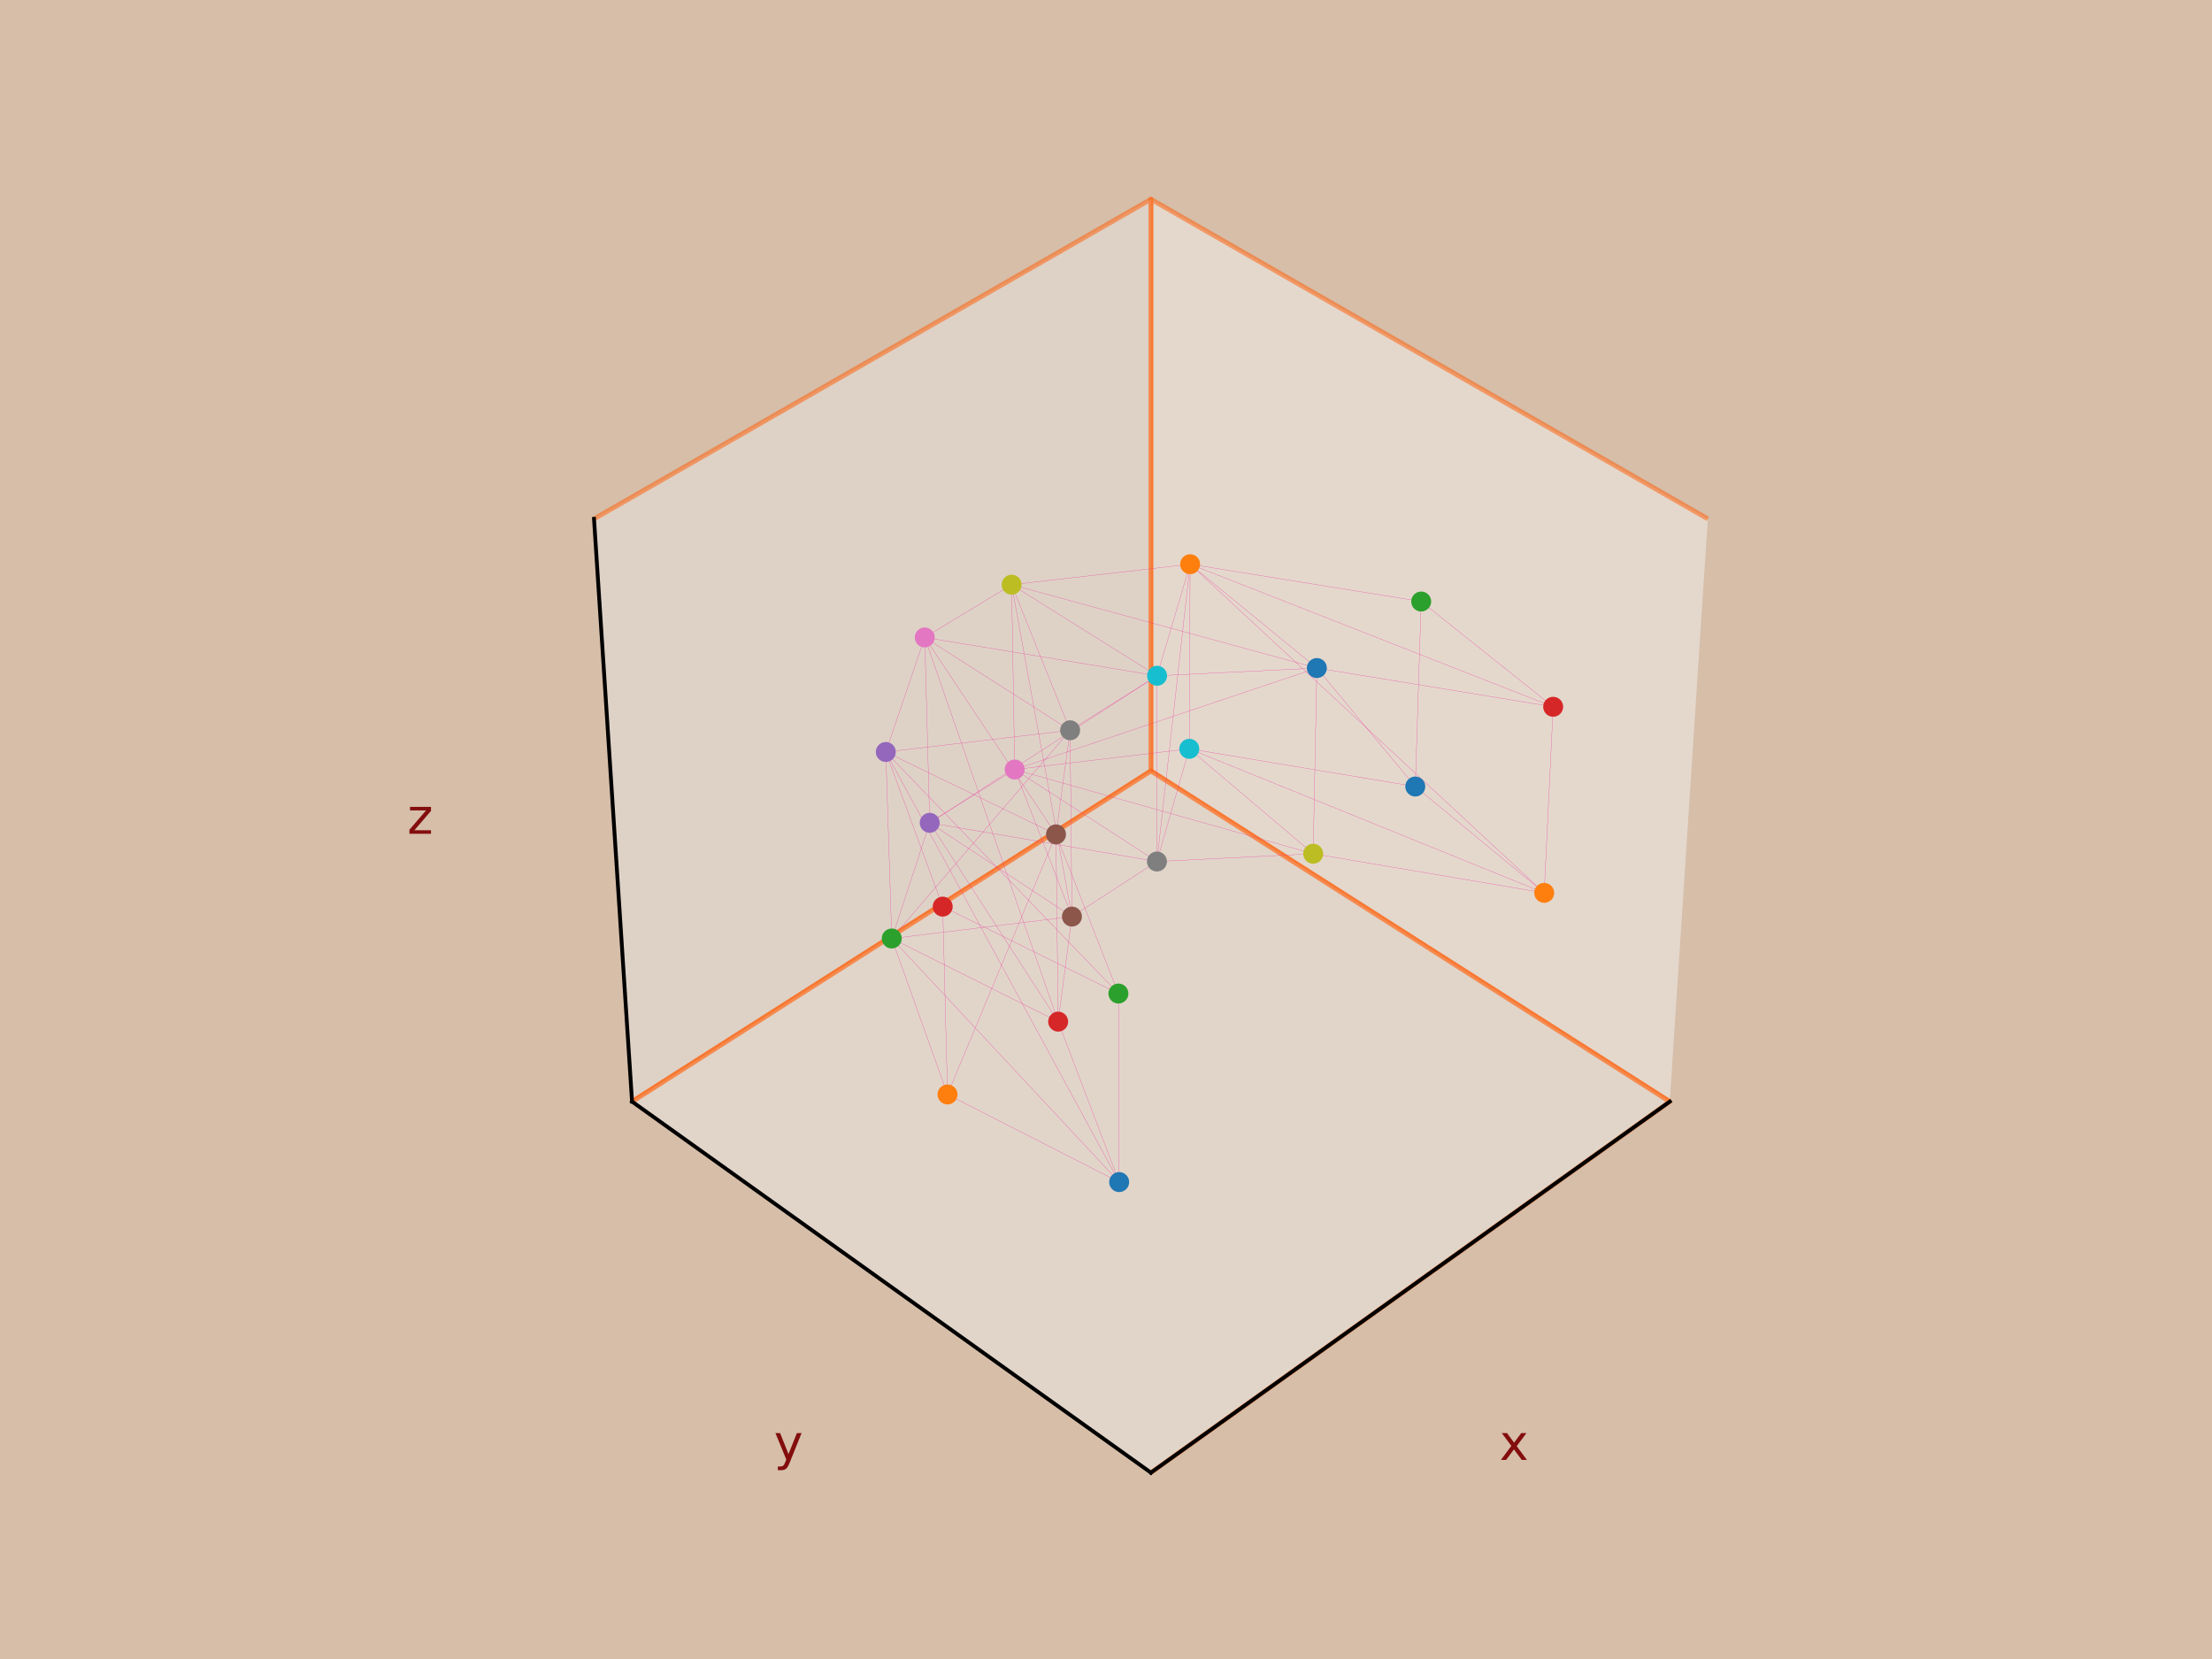 <?xml version="1.0" encoding="utf-8" standalone="no"?>
<!DOCTYPE svg PUBLIC "-//W3C//DTD SVG 1.1//EN"
  "http://www.w3.org/Graphics/SVG/1.1/DTD/svg11.dtd">
<svg xmlns:xlink="http://www.w3.org/1999/xlink" width="460.8pt" height="345.6pt" viewBox="0 0 460.8 345.6" xmlns="http://www.w3.org/2000/svg" version="1.1">
 <defs>
  <style type="text/css">*{stroke-linejoin: round; stroke-linecap: butt}</style>
 </defs>
 <g id="figure_1">
  <g id="patch_1">
   <path d="M 0 345.6 
L 460.8 345.6 
L 460.8 0 
L 0 0 
z
" style="fill: #d6bea9"/>
  </g>
  <g id="patch_2">
   <path d="M 103.104 307.584 
L 369.216 307.584 
L 369.216 41.472 
L 103.104 41.472 
z
" style="fill: #d6bea9"/>
  </g>
  <g id="pane3d_1">
   <g id="patch_3">
    <path d="M 347.844 229.481 
L 239.756 160.598 
L 239.756 41.515 
L 355.769 108.091 
" style="fill: #f2f2f2; opacity: 0.5; stroke: #ff5b00; stroke-linejoin: miter"/>
   </g>
  </g>
  <g id="pane3d_2">
   <g id="patch_4">
    <path d="M 131.668 229.481 
L 239.756 160.598 
L 239.756 41.515 
L 123.744 108.091 
" style="fill: #e6e6e6; opacity: 0.5; stroke: #ff5b00; stroke-linejoin: miter"/>
   </g>
  </g>
  <g id="pane3d_3">
   <g id="patch_5">
    <path d="M 239.756 306.778 
L 347.844 229.481 
L 239.756 160.598 
L 131.668 229.481 
" style="fill: #ececec; opacity: 0.5; stroke: #ff5b00; stroke-linejoin: miter"/>
   </g>
  </g>
  <g id="axis3d_1">
   <g id="line2d_1">
    <path d="M 347.844 229.481 
L 239.756 306.778 
" style="fill: none; stroke: #000000; stroke-width: 0.8; stroke-linecap: square"/>
   </g>
   <g id="text_1">
    <!-- x -->
    <g style="fill: #830d0d" transform="translate(312.366 304.134)scale(0.1 -0.1)">
     <defs>
      <path id="DejaVuSans-78" d="M 3513 3500 
L 2247 1797 
L 3578 0 
L 2900 0 
L 1881 1375 
L 863 0 
L 184 0 
L 1544 1831 
L 300 3500 
L 978 3500 
L 1906 2253 
L 2834 3500 
L 3513 3500 
z
" transform="scale(0.016)"/>
     </defs>
     <use xlink:href="#DejaVuSans-78"/>
    </g>
   </g>
  </g>
  <g id="axis3d_2">
   <g id="line2d_2">
    <path d="M 131.668 229.481 
L 239.756 306.778 
" style="fill: none; stroke: #000000; stroke-width: 0.8; stroke-linecap: square"/>
   </g>
   <g id="text_2">
    <!-- y -->
    <g style="fill: #830d0d" transform="translate(161.228 304.134)scale(0.1 -0.1)">
     <defs>
      <path id="DejaVuSans-79" d="M 2059 -325 
Q 1816 -950 1584 -1140 
Q 1353 -1331 966 -1331 
L 506 -1331 
L 506 -850 
L 844 -850 
Q 1081 -850 1212 -737 
Q 1344 -625 1503 -206 
L 1606 56 
L 191 3500 
L 800 3500 
L 1894 763 
L 2988 3500 
L 3597 3500 
L 2059 -325 
z
" transform="scale(0.016)"/>
     </defs>
     <use xlink:href="#DejaVuSans-79"/>
    </g>
   </g>
  </g>
  <g id="axis3d_3">
   <g id="line2d_3">
    <path d="M 131.668 229.481 
L 123.744 108.091 
" style="fill: none; stroke: #000000; stroke-width: 0.8; stroke-linecap: square"/>
   </g>
   <g id="text_3">
    <!-- z -->
    <g style="fill: #830d0d" transform="translate(84.85 173.691)scale(0.1 -0.1)">
     <defs>
      <path id="DejaVuSans-7a" d="M 353 3500 
L 3084 3500 
L 3084 2975 
L 922 459 
L 3084 459 
L 3084 0 
L 275 0 
L 275 525 
L 2438 3041 
L 353 3041 
L 353 3500 
z
" transform="scale(0.016)"/>
     </defs>
     <use xlink:href="#DejaVuSans-7a"/>
    </g>
   </g>
  </g>
  <g id="axes_1">
   <g id="line2d_4">
    <path d="M 233.143 246.249 
L 197.385 227.998 
" clip-path="url(#pd66c2c685b)" style="fill: none; stroke: #ec2997; stroke-width: 0.05; stroke-linecap: square"/>
   </g>
   <g id="line2d_5">
    <path d="M 197.385 227.998 
L 185.772 195.504 
" clip-path="url(#pd66c2c685b)" style="fill: none; stroke: #ec2997; stroke-width: 0.05; stroke-linecap: square"/>
   </g>
   <g id="line2d_6">
    <path d="M 233.143 246.249 
L 185.772 195.504 
" clip-path="url(#pd66c2c685b)" style="fill: none; stroke: #ec2997; stroke-width: 0.05; stroke-linecap: square"/>
   </g>
   <g id="line2d_7">
    <path d="M 233.143 246.249 
L 220.435 212.823 
" clip-path="url(#pd66c2c685b)" style="fill: none; stroke: #ec2997; stroke-width: 0.05; stroke-linecap: square"/>
   </g>
   <g id="line2d_8">
    <path d="M 220.435 212.823 
L 185.772 195.504 
" clip-path="url(#pd66c2c685b)" style="fill: none; stroke: #ec2997; stroke-width: 0.05; stroke-linecap: square"/>
   </g>
   <g id="line2d_9">
    <path d="M 185.772 195.504 
L 193.677 171.409 
" clip-path="url(#pd66c2c685b)" style="fill: none; stroke: #ec2997; stroke-width: 0.05; stroke-linecap: square"/>
   </g>
   <g id="line2d_10">
    <path d="M 220.435 212.823 
L 223.304 190.939 
" clip-path="url(#pd66c2c685b)" style="fill: none; stroke: #ec2997; stroke-width: 0.05; stroke-linecap: square"/>
   </g>
   <g id="line2d_11">
    <path d="M 185.772 195.504 
L 223.304 190.939 
" clip-path="url(#pd66c2c685b)" style="fill: none; stroke: #ec2997; stroke-width: 0.05; stroke-linecap: square"/>
   </g>
   <g id="line2d_12">
    <path d="M 220.435 212.823 
L 193.677 171.409 
" clip-path="url(#pd66c2c685b)" style="fill: none; stroke: #ec2997; stroke-width: 0.05; stroke-linecap: square"/>
   </g>
   <g id="line2d_13">
    <path d="M 223.304 190.939 
L 193.677 171.409 
" clip-path="url(#pd66c2c685b)" style="fill: none; stroke: #ec2997; stroke-width: 0.05; stroke-linecap: square"/>
   </g>
   <g id="line2d_14">
    <path d="M 193.677 171.409 
L 211.376 160.3 
" clip-path="url(#pd66c2c685b)" style="fill: none; stroke: #ec2997; stroke-width: 0.05; stroke-linecap: square"/>
   </g>
   <g id="line2d_15">
    <path d="M 223.304 190.939 
L 241.01 179.47 
" clip-path="url(#pd66c2c685b)" style="fill: none; stroke: #ec2997; stroke-width: 0.05; stroke-linecap: square"/>
   </g>
   <g id="line2d_16">
    <path d="M 223.304 190.939 
L 211.376 160.3 
" clip-path="url(#pd66c2c685b)" style="fill: none; stroke: #ec2997; stroke-width: 0.05; stroke-linecap: square"/>
   </g>
   <g id="line2d_17">
    <path d="M 193.677 171.409 
L 241.01 179.47 
" clip-path="url(#pd66c2c685b)" style="fill: none; stroke: #ec2997; stroke-width: 0.05; stroke-linecap: square"/>
   </g>
   <g id="line2d_18">
    <path d="M 241.01 179.47 
L 211.376 160.3 
" clip-path="url(#pd66c2c685b)" style="fill: none; stroke: #ec2997; stroke-width: 0.05; stroke-linecap: square"/>
   </g>
   <g id="line2d_19">
    <path d="M 241.01 179.47 
L 273.561 177.849 
" clip-path="url(#pd66c2c685b)" style="fill: none; stroke: #ec2997; stroke-width: 0.05; stroke-linecap: square"/>
   </g>
   <g id="line2d_20">
    <path d="M 211.376 160.3 
L 247.748 155.992 
" clip-path="url(#pd66c2c685b)" style="fill: none; stroke: #ec2997; stroke-width: 0.05; stroke-linecap: square"/>
   </g>
   <g id="line2d_21">
    <path d="M 241.01 179.47 
L 247.748 155.992 
" clip-path="url(#pd66c2c685b)" style="fill: none; stroke: #ec2997; stroke-width: 0.05; stroke-linecap: square"/>
   </g>
   <g id="line2d_22">
    <path d="M 211.376 160.3 
L 273.561 177.849 
" clip-path="url(#pd66c2c685b)" style="fill: none; stroke: #ec2997; stroke-width: 0.05; stroke-linecap: square"/>
   </g>
   <g id="line2d_23">
    <path d="M 273.561 177.849 
L 247.748 155.992 
" clip-path="url(#pd66c2c685b)" style="fill: none; stroke: #ec2997; stroke-width: 0.05; stroke-linecap: square"/>
   </g>
   <g id="line2d_24">
    <path d="M 247.748 155.992 
L 294.828 163.848 
" clip-path="url(#pd66c2c685b)" style="fill: none; stroke: #ec2997; stroke-width: 0.05; stroke-linecap: square"/>
   </g>
   <g id="line2d_25">
    <path d="M 273.561 177.849 
L 321.683 185.998 
" clip-path="url(#pd66c2c685b)" style="fill: none; stroke: #ec2997; stroke-width: 0.05; stroke-linecap: square"/>
   </g>
   <g id="line2d_26">
    <path d="M 247.748 155.992 
L 321.683 185.998 
" clip-path="url(#pd66c2c685b)" style="fill: none; stroke: #ec2997; stroke-width: 0.05; stroke-linecap: square"/>
   </g>
   <g id="line2d_27">
    <path d="M 321.683 185.998 
L 294.828 163.848 
" clip-path="url(#pd66c2c685b)" style="fill: none; stroke: #ec2997; stroke-width: 0.05; stroke-linecap: square"/>
   </g>
   <g id="line2d_28">
    <path d="M 232.985 206.974 
L 196.384 188.864 
" clip-path="url(#pd66c2c685b)" style="fill: none; stroke: #ec2997; stroke-width: 0.05; stroke-linecap: square"/>
   </g>
   <g id="line2d_29">
    <path d="M 196.384 188.864 
L 184.53 156.653 
" clip-path="url(#pd66c2c685b)" style="fill: none; stroke: #ec2997; stroke-width: 0.05; stroke-linecap: square"/>
   </g>
   <g id="line2d_30">
    <path d="M 232.985 206.974 
L 184.53 156.653 
" clip-path="url(#pd66c2c685b)" style="fill: none; stroke: #ec2997; stroke-width: 0.05; stroke-linecap: square"/>
   </g>
   <g id="line2d_31">
    <path d="M 232.985 206.974 
L 219.984 173.816 
" clip-path="url(#pd66c2c685b)" style="fill: none; stroke: #ec2997; stroke-width: 0.05; stroke-linecap: square"/>
   </g>
   <g id="line2d_32">
    <path d="M 219.984 173.816 
L 184.53 156.653 
" clip-path="url(#pd66c2c685b)" style="fill: none; stroke: #ec2997; stroke-width: 0.05; stroke-linecap: square"/>
   </g>
   <g id="line2d_33">
    <path d="M 184.53 156.653 
L 192.639 132.791 
" clip-path="url(#pd66c2c685b)" style="fill: none; stroke: #ec2997; stroke-width: 0.05; stroke-linecap: square"/>
   </g>
   <g id="line2d_34">
    <path d="M 219.984 173.816 
L 222.928 152.13 
" clip-path="url(#pd66c2c685b)" style="fill: none; stroke: #ec2997; stroke-width: 0.05; stroke-linecap: square"/>
   </g>
   <g id="line2d_35">
    <path d="M 184.53 156.653 
L 222.928 152.13 
" clip-path="url(#pd66c2c685b)" style="fill: none; stroke: #ec2997; stroke-width: 0.05; stroke-linecap: square"/>
   </g>
   <g id="line2d_36">
    <path d="M 219.984 173.816 
L 192.639 132.791 
" clip-path="url(#pd66c2c685b)" style="fill: none; stroke: #ec2997; stroke-width: 0.05; stroke-linecap: square"/>
   </g>
   <g id="line2d_37">
    <path d="M 222.928 152.13 
L 192.639 132.791 
" clip-path="url(#pd66c2c685b)" style="fill: none; stroke: #ec2997; stroke-width: 0.05; stroke-linecap: square"/>
   </g>
   <g id="line2d_38">
    <path d="M 192.639 132.791 
L 210.743 121.798 
" clip-path="url(#pd66c2c685b)" style="fill: none; stroke: #ec2997; stroke-width: 0.05; stroke-linecap: square"/>
   </g>
   <g id="line2d_39">
    <path d="M 222.928 152.13 
L 241.038 140.772 
" clip-path="url(#pd66c2c685b)" style="fill: none; stroke: #ec2997; stroke-width: 0.05; stroke-linecap: square"/>
   </g>
   <g id="line2d_40">
    <path d="M 222.928 152.13 
L 210.743 121.798 
" clip-path="url(#pd66c2c685b)" style="fill: none; stroke: #ec2997; stroke-width: 0.05; stroke-linecap: square"/>
   </g>
   <g id="line2d_41">
    <path d="M 192.639 132.791 
L 241.038 140.772 
" clip-path="url(#pd66c2c685b)" style="fill: none; stroke: #ec2997; stroke-width: 0.05; stroke-linecap: square"/>
   </g>
   <g id="line2d_42">
    <path d="M 241.038 140.772 
L 210.743 121.798 
" clip-path="url(#pd66c2c685b)" style="fill: none; stroke: #ec2997; stroke-width: 0.05; stroke-linecap: square"/>
   </g>
   <g id="line2d_43">
    <path d="M 241.038 140.772 
L 274.326 139.167 
" clip-path="url(#pd66c2c685b)" style="fill: none; stroke: #ec2997; stroke-width: 0.05; stroke-linecap: square"/>
   </g>
   <g id="line2d_44">
    <path d="M 210.743 121.798 
L 247.925 117.536 
" clip-path="url(#pd66c2c685b)" style="fill: none; stroke: #ec2997; stroke-width: 0.05; stroke-linecap: square"/>
   </g>
   <g id="line2d_45">
    <path d="M 241.038 140.772 
L 247.925 117.536 
" clip-path="url(#pd66c2c685b)" style="fill: none; stroke: #ec2997; stroke-width: 0.05; stroke-linecap: square"/>
   </g>
   <g id="line2d_46">
    <path d="M 210.743 121.798 
L 274.326 139.167 
" clip-path="url(#pd66c2c685b)" style="fill: none; stroke: #ec2997; stroke-width: 0.05; stroke-linecap: square"/>
   </g>
   <g id="line2d_47">
    <path d="M 274.326 139.167 
L 247.925 117.536 
" clip-path="url(#pd66c2c685b)" style="fill: none; stroke: #ec2997; stroke-width: 0.05; stroke-linecap: square"/>
   </g>
   <g id="line2d_48">
    <path d="M 247.925 117.536 
L 296.061 125.309 
" clip-path="url(#pd66c2c685b)" style="fill: none; stroke: #ec2997; stroke-width: 0.05; stroke-linecap: square"/>
   </g>
   <g id="line2d_49">
    <path d="M 274.326 139.167 
L 323.552 147.236 
" clip-path="url(#pd66c2c685b)" style="fill: none; stroke: #ec2997; stroke-width: 0.05; stroke-linecap: square"/>
   </g>
   <g id="line2d_50">
    <path d="M 247.925 117.536 
L 323.552 147.236 
" clip-path="url(#pd66c2c685b)" style="fill: none; stroke: #ec2997; stroke-width: 0.05; stroke-linecap: square"/>
   </g>
   <g id="line2d_51">
    <path d="M 323.552 147.236 
L 296.061 125.309 
" clip-path="url(#pd66c2c685b)" style="fill: none; stroke: #ec2997; stroke-width: 0.05; stroke-linecap: square"/>
   </g>
   <g id="line2d_52">
    <path d="M 197.385 227.998 
L 196.384 188.864 
" clip-path="url(#pd66c2c685b)" style="fill: none; stroke: #ec2997; stroke-width: 0.05; stroke-linecap: square"/>
   </g>
   <g id="line2d_53">
    <path d="M 233.143 246.249 
L 232.985 206.974 
" clip-path="url(#pd66c2c685b)" style="fill: none; stroke: #ec2997; stroke-width: 0.05; stroke-linecap: square"/>
   </g>
   <g id="line2d_54">
    <path d="M 220.435 212.823 
L 219.984 173.816 
" clip-path="url(#pd66c2c685b)" style="fill: none; stroke: #ec2997; stroke-width: 0.05; stroke-linecap: square"/>
   </g>
   <g id="line2d_55">
    <path d="M 185.772 195.504 
L 184.53 156.653 
" clip-path="url(#pd66c2c685b)" style="fill: none; stroke: #ec2997; stroke-width: 0.05; stroke-linecap: square"/>
   </g>
   <g id="line2d_56">
    <path d="M 193.677 171.409 
L 192.639 132.791 
" clip-path="url(#pd66c2c685b)" style="fill: none; stroke: #ec2997; stroke-width: 0.05; stroke-linecap: square"/>
   </g>
   <g id="line2d_57">
    <path d="M 223.304 190.939 
L 222.928 152.13 
" clip-path="url(#pd66c2c685b)" style="fill: none; stroke: #ec2997; stroke-width: 0.05; stroke-linecap: square"/>
   </g>
   <g id="line2d_58">
    <path d="M 211.376 160.3 
L 210.743 121.798 
" clip-path="url(#pd66c2c685b)" style="fill: none; stroke: #ec2997; stroke-width: 0.05; stroke-linecap: square"/>
   </g>
   <g id="line2d_59">
    <path d="M 241.01 179.47 
L 241.038 140.772 
" clip-path="url(#pd66c2c685b)" style="fill: none; stroke: #ec2997; stroke-width: 0.05; stroke-linecap: square"/>
   </g>
   <g id="line2d_60">
    <path d="M 273.561 177.849 
L 274.326 139.167 
" clip-path="url(#pd66c2c685b)" style="fill: none; stroke: #ec2997; stroke-width: 0.05; stroke-linecap: square"/>
   </g>
   <g id="line2d_61">
    <path d="M 247.748 155.992 
L 247.925 117.536 
" clip-path="url(#pd66c2c685b)" style="fill: none; stroke: #ec2997; stroke-width: 0.05; stroke-linecap: square"/>
   </g>
   <g id="line2d_62">
    <path d="M 294.828 163.848 
L 296.061 125.309 
" clip-path="url(#pd66c2c685b)" style="fill: none; stroke: #ec2997; stroke-width: 0.05; stroke-linecap: square"/>
   </g>
   <g id="line2d_63">
    <path d="M 321.683 185.998 
L 323.552 147.236 
" clip-path="url(#pd66c2c685b)" style="fill: none; stroke: #ec2997; stroke-width: 0.05; stroke-linecap: square"/>
   </g>
   <g id="line2d_64">
    <path d="M 233.143 246.249 
L 184.53 156.653 
" clip-path="url(#pd66c2c685b)" style="fill: none; stroke: #ec2997; stroke-width: 0.05; stroke-linecap: square"/>
   </g>
   <g id="line2d_65">
    <path d="M 197.385 227.998 
L 219.984 173.816 
" clip-path="url(#pd66c2c685b)" style="fill: none; stroke: #ec2997; stroke-width: 0.05; stroke-linecap: square"/>
   </g>
   <g id="line2d_66">
    <path d="M 185.772 195.504 
L 222.928 152.13 
" clip-path="url(#pd66c2c685b)" style="fill: none; stroke: #ec2997; stroke-width: 0.05; stroke-linecap: square"/>
   </g>
   <g id="line2d_67">
    <path d="M 220.435 212.823 
L 192.639 132.791 
" clip-path="url(#pd66c2c685b)" style="fill: none; stroke: #ec2997; stroke-width: 0.05; stroke-linecap: square"/>
   </g>
   <g id="line2d_68">
    <path d="M 193.677 171.409 
L 241.038 140.772 
" clip-path="url(#pd66c2c685b)" style="fill: none; stroke: #ec2997; stroke-width: 0.05; stroke-linecap: square"/>
   </g>
   <g id="line2d_69">
    <path d="M 223.304 190.939 
L 210.743 121.798 
" clip-path="url(#pd66c2c685b)" style="fill: none; stroke: #ec2997; stroke-width: 0.05; stroke-linecap: square"/>
   </g>
   <g id="line2d_70">
    <path d="M 241.01 179.47 
L 247.925 117.536 
" clip-path="url(#pd66c2c685b)" style="fill: none; stroke: #ec2997; stroke-width: 0.05; stroke-linecap: square"/>
   </g>
   <g id="line2d_71">
    <path d="M 211.376 160.3 
L 274.326 139.167 
" clip-path="url(#pd66c2c685b)" style="fill: none; stroke: #ec2997; stroke-width: 0.05; stroke-linecap: square"/>
   </g>
   <g id="line2d_72">
    <path d="M 294.828 163.848 
L 274.326 139.167 
" clip-path="url(#pd66c2c685b)" style="fill: none; stroke: #ec2997; stroke-width: 0.05; stroke-linecap: square"/>
   </g>
   <g id="line2d_73">
    <path d="M 321.683 185.998 
L 247.925 117.536 
" clip-path="url(#pd66c2c685b)" style="fill: none; stroke: #ec2997; stroke-width: 0.05; stroke-linecap: square"/>
   </g>
   <g id="Path3DCollection_1">
    <defs>
     <path id="m8e45fbf3af" d="M 0 1.581 
C 0.419 1.581 0.822 1.415 1.118 1.118 
C 1.415 0.822 1.581 0.419 1.581 0 
C 1.581 -0.419 1.415 -0.822 1.118 -1.118 
C 0.822 -1.415 0.419 -1.581 0 -1.581 
C -0.419 -1.581 -0.822 -1.415 -1.118 -1.118 
C -1.415 -0.822 -1.581 -0.419 -1.581 0 
C -1.581 0.419 -1.415 0.822 -1.118 1.118 
C -0.822 1.415 -0.419 1.581 0 1.581 
z
" style="stroke: #17becf"/>
    </defs>
    <g clip-path="url(#pd66c2c685b)">
     <use xlink:href="#m8e45fbf3af" x="247.748" y="155.992" style="fill: #17becf; stroke: #17becf"/>
    </g>
   </g>
   <g id="Path3DCollection_2">
    <defs>
     <path id="m866558a79d" d="M 0 1.581 
C 0.419 1.581 0.822 1.415 1.118 1.118 
C 1.415 0.822 1.581 0.419 1.581 0 
C 1.581 -0.419 1.415 -0.822 1.118 -1.118 
C 0.822 -1.415 0.419 -1.581 0 -1.581 
C -0.419 -1.581 -0.822 -1.415 -1.118 -1.118 
C -1.415 -0.822 -1.581 -0.419 -1.581 0 
C -1.581 0.419 -1.415 0.822 -1.118 1.118 
C -0.822 1.415 -0.419 1.581 0 1.581 
z
" style="stroke: #e377c2"/>
    </defs>
    <g clip-path="url(#pd66c2c685b)">
     <use xlink:href="#m866558a79d" x="211.376" y="160.3" style="fill: #e377c2; stroke: #e377c2"/>
    </g>
   </g>
   <g id="Path3DCollection_3">
    <defs>
     <path id="m3b93fca06e" d="M 0 1.581 
C 0.419 1.581 0.822 1.415 1.118 1.118 
C 1.415 0.822 1.581 0.419 1.581 0 
C 1.581 -0.419 1.415 -0.822 1.118 -1.118 
C 0.822 -1.415 0.419 -1.581 0 -1.581 
C -0.419 -1.581 -0.822 -1.415 -1.118 -1.118 
C -1.415 -0.822 -1.581 -0.419 -1.581 0 
C -1.581 0.419 -1.415 0.822 -1.118 1.118 
C -0.822 1.415 -0.419 1.581 0 1.581 
z
" style="stroke: #1f77b4"/>
    </defs>
    <g clip-path="url(#pd66c2c685b)">
     <use xlink:href="#m3b93fca06e" x="294.828" y="163.848" style="fill: #1f77b4; stroke: #1f77b4"/>
    </g>
   </g>
   <g id="Path3DCollection_4">
    <defs>
     <path id="mc0e61ed4ef" d="M 0 1.581 
C 0.419 1.581 0.822 1.415 1.118 1.118 
C 1.415 0.822 1.581 0.419 1.581 0 
C 1.581 -0.419 1.415 -0.822 1.118 -1.118 
C 0.822 -1.415 0.419 -1.581 0 -1.581 
C -0.419 -1.581 -0.822 -1.415 -1.118 -1.118 
C -1.415 -0.822 -1.581 -0.419 -1.581 0 
C -1.581 0.419 -1.415 0.822 -1.118 1.118 
C -0.822 1.415 -0.419 1.581 0 1.581 
z
" style="stroke: #9467bd"/>
    </defs>
    <g clip-path="url(#pd66c2c685b)">
     <use xlink:href="#mc0e61ed4ef" x="193.677" y="171.409" style="fill: #9467bd; stroke: #9467bd"/>
    </g>
   </g>
   <g id="Path3DCollection_5">
    <defs>
     <path id="mb6b58f048a" d="M 0 1.581 
C 0.419 1.581 0.822 1.415 1.118 1.118 
C 1.415 0.822 1.581 0.419 1.581 0 
C 1.581 -0.419 1.415 -0.822 1.118 -1.118 
C 0.822 -1.415 0.419 -1.581 0 -1.581 
C -0.419 -1.581 -0.822 -1.415 -1.118 -1.118 
C -1.415 -0.822 -1.581 -0.419 -1.581 0 
C -1.581 0.419 -1.415 0.822 -1.118 1.118 
C -0.822 1.415 -0.419 1.581 0 1.581 
z
" style="stroke: #bcbd22"/>
    </defs>
    <g clip-path="url(#pd66c2c685b)">
     <use xlink:href="#mb6b58f048a" x="273.561" y="177.849" style="fill: #bcbd22; stroke: #bcbd22"/>
    </g>
   </g>
   <g id="Path3DCollection_6">
    <defs>
     <path id="m2487962375" d="M 0 1.581 
C 0.419 1.581 0.822 1.415 1.118 1.118 
C 1.415 0.822 1.581 0.419 1.581 0 
C 1.581 -0.419 1.415 -0.822 1.118 -1.118 
C 0.822 -1.415 0.419 -1.581 0 -1.581 
C -0.419 -1.581 -0.822 -1.415 -1.118 -1.118 
C -1.415 -0.822 -1.581 -0.419 -1.581 0 
C -1.581 0.419 -1.415 0.822 -1.118 1.118 
C -0.822 1.415 -0.419 1.581 0 1.581 
z
" style="stroke: #7f7f7f"/>
    </defs>
    <g clip-path="url(#pd66c2c685b)">
     <use xlink:href="#m2487962375" x="241.01" y="179.47" style="fill: #7f7f7f; stroke: #7f7f7f"/>
    </g>
   </g>
   <g id="Path3DCollection_7">
    <defs>
     <path id="m4ac357d62f" d="M 0 1.581 
C 0.419 1.581 0.822 1.415 1.118 1.118 
C 1.415 0.822 1.581 0.419 1.581 0 
C 1.581 -0.419 1.415 -0.822 1.118 -1.118 
C 0.822 -1.415 0.419 -1.581 0 -1.581 
C -0.419 -1.581 -0.822 -1.415 -1.118 -1.118 
C -1.415 -0.822 -1.581 -0.419 -1.581 0 
C -1.581 0.419 -1.415 0.822 -1.118 1.118 
C -0.822 1.415 -0.419 1.581 0 1.581 
z
" style="stroke: #ff7f0e"/>
    </defs>
    <g clip-path="url(#pd66c2c685b)">
     <use xlink:href="#m4ac357d62f" x="247.925" y="117.536" style="fill: #ff7f0e; stroke: #ff7f0e"/>
    </g>
   </g>
   <g id="Path3DCollection_8">
    <g clip-path="url(#pd66c2c685b)">
     <use xlink:href="#m4ac357d62f" x="321.683" y="185.998" style="fill: #ff7f0e; stroke: #ff7f0e"/>
    </g>
   </g>
   <g id="Path3DCollection_9">
    <g clip-path="url(#pd66c2c685b)">
     <use xlink:href="#mb6b58f048a" x="210.743" y="121.798" style="fill: #bcbd22; stroke: #bcbd22"/>
    </g>
   </g>
   <g id="Path3DCollection_10">
    <defs>
     <path id="m264196e010" d="M 0 1.581 
C 0.419 1.581 0.822 1.415 1.118 1.118 
C 1.415 0.822 1.581 0.419 1.581 0 
C 1.581 -0.419 1.415 -0.822 1.118 -1.118 
C 0.822 -1.415 0.419 -1.581 0 -1.581 
C -0.419 -1.581 -0.822 -1.415 -1.118 -1.118 
C -1.415 -0.822 -1.581 -0.419 -1.581 0 
C -1.581 0.419 -1.415 0.822 -1.118 1.118 
C -0.822 1.415 -0.419 1.581 0 1.581 
z
" style="stroke: #2ca02c"/>
    </defs>
    <g clip-path="url(#pd66c2c685b)">
     <use xlink:href="#m264196e010" x="296.061" y="125.309" style="fill: #2ca02c; stroke: #2ca02c"/>
    </g>
   </g>
   <g id="Path3DCollection_11">
    <defs>
     <path id="m60aeaf6d0e" d="M 0 1.581 
C 0.419 1.581 0.822 1.415 1.118 1.118 
C 1.415 0.822 1.581 0.419 1.581 0 
C 1.581 -0.419 1.415 -0.822 1.118 -1.118 
C 0.822 -1.415 0.419 -1.581 0 -1.581 
C -0.419 -1.581 -0.822 -1.415 -1.118 -1.118 
C -1.415 -0.822 -1.581 -0.419 -1.581 0 
C -1.581 0.419 -1.415 0.822 -1.118 1.118 
C -0.822 1.415 -0.419 1.581 0 1.581 
z
" style="stroke: #8c564b"/>
    </defs>
    <g clip-path="url(#pd66c2c685b)">
     <use xlink:href="#m60aeaf6d0e" x="223.304" y="190.939" style="fill: #8c564b; stroke: #8c564b"/>
    </g>
   </g>
   <g id="Path3DCollection_12">
    <g clip-path="url(#pd66c2c685b)">
     <use xlink:href="#m264196e010" x="185.772" y="195.504" style="fill: #2ca02c; stroke: #2ca02c"/>
    </g>
   </g>
   <g id="Path3DCollection_13">
    <g clip-path="url(#pd66c2c685b)">
     <use xlink:href="#m866558a79d" x="192.639" y="132.791" style="fill: #e377c2; stroke: #e377c2"/>
    </g>
   </g>
   <g id="Path3DCollection_14">
    <g clip-path="url(#pd66c2c685b)">
     <use xlink:href="#m3b93fca06e" x="274.326" y="139.167" style="fill: #1f77b4; stroke: #1f77b4"/>
    </g>
   </g>
   <g id="Path3DCollection_15">
    <g clip-path="url(#pd66c2c685b)">
     <use xlink:href="#m8e45fbf3af" x="241.038" y="140.772" style="fill: #17becf; stroke: #17becf"/>
    </g>
   </g>
   <g id="Path3DCollection_16">
    <defs>
     <path id="m6065b9e59a" d="M 0 1.581 
C 0.419 1.581 0.822 1.415 1.118 1.118 
C 1.415 0.822 1.581 0.419 1.581 0 
C 1.581 -0.419 1.415 -0.822 1.118 -1.118 
C 0.822 -1.415 0.419 -1.581 0 -1.581 
C -0.419 -1.581 -0.822 -1.415 -1.118 -1.118 
C -1.415 -0.822 -1.581 -0.419 -1.581 0 
C -1.581 0.419 -1.415 0.822 -1.118 1.118 
C -0.822 1.415 -0.419 1.581 0 1.581 
z
" style="stroke: #d62728"/>
    </defs>
    <g clip-path="url(#pd66c2c685b)">
     <use xlink:href="#m6065b9e59a" x="220.435" y="212.823" style="fill: #d62728; stroke: #d62728"/>
    </g>
   </g>
   <g id="Path3DCollection_17">
    <g clip-path="url(#pd66c2c685b)">
     <use xlink:href="#m6065b9e59a" x="323.552" y="147.236" style="fill: #d62728; stroke: #d62728"/>
    </g>
   </g>
   <g id="Path3DCollection_18">
    <g clip-path="url(#pd66c2c685b)">
     <use xlink:href="#m2487962375" x="222.928" y="152.13" style="fill: #7f7f7f; stroke: #7f7f7f"/>
    </g>
   </g>
   <g id="Path3DCollection_19">
    <g clip-path="url(#pd66c2c685b)">
     <use xlink:href="#mc0e61ed4ef" x="184.53" y="156.653" style="fill: #9467bd; stroke: #9467bd"/>
    </g>
   </g>
   <g id="Path3DCollection_20">
    <g clip-path="url(#pd66c2c685b)">
     <use xlink:href="#m4ac357d62f" x="197.385" y="227.998" style="fill: #ff7f0e; stroke: #ff7f0e"/>
    </g>
   </g>
   <g id="Path3DCollection_21">
    <g clip-path="url(#pd66c2c685b)">
     <use xlink:href="#m60aeaf6d0e" x="219.984" y="173.816" style="fill: #8c564b; stroke: #8c564b"/>
    </g>
   </g>
   <g id="Path3DCollection_22">
    <g clip-path="url(#pd66c2c685b)">
     <use xlink:href="#m3b93fca06e" x="233.143" y="246.249" style="fill: #1f77b4; stroke: #1f77b4"/>
    </g>
   </g>
   <g id="Path3DCollection_23">
    <g clip-path="url(#pd66c2c685b)">
     <use xlink:href="#m6065b9e59a" x="196.384" y="188.864" style="fill: #d62728; stroke: #d62728"/>
    </g>
   </g>
   <g id="Path3DCollection_24">
    <g clip-path="url(#pd66c2c685b)">
     <use xlink:href="#m264196e010" x="232.985" y="206.974" style="fill: #2ca02c; stroke: #2ca02c"/>
    </g>
   </g>
  </g>
 </g>
 <defs>
  <clipPath id="pd66c2c685b">
   <rect x="103.104" y="41.472" width="266.112" height="266.112"/>
  </clipPath>
 </defs>
</svg>
